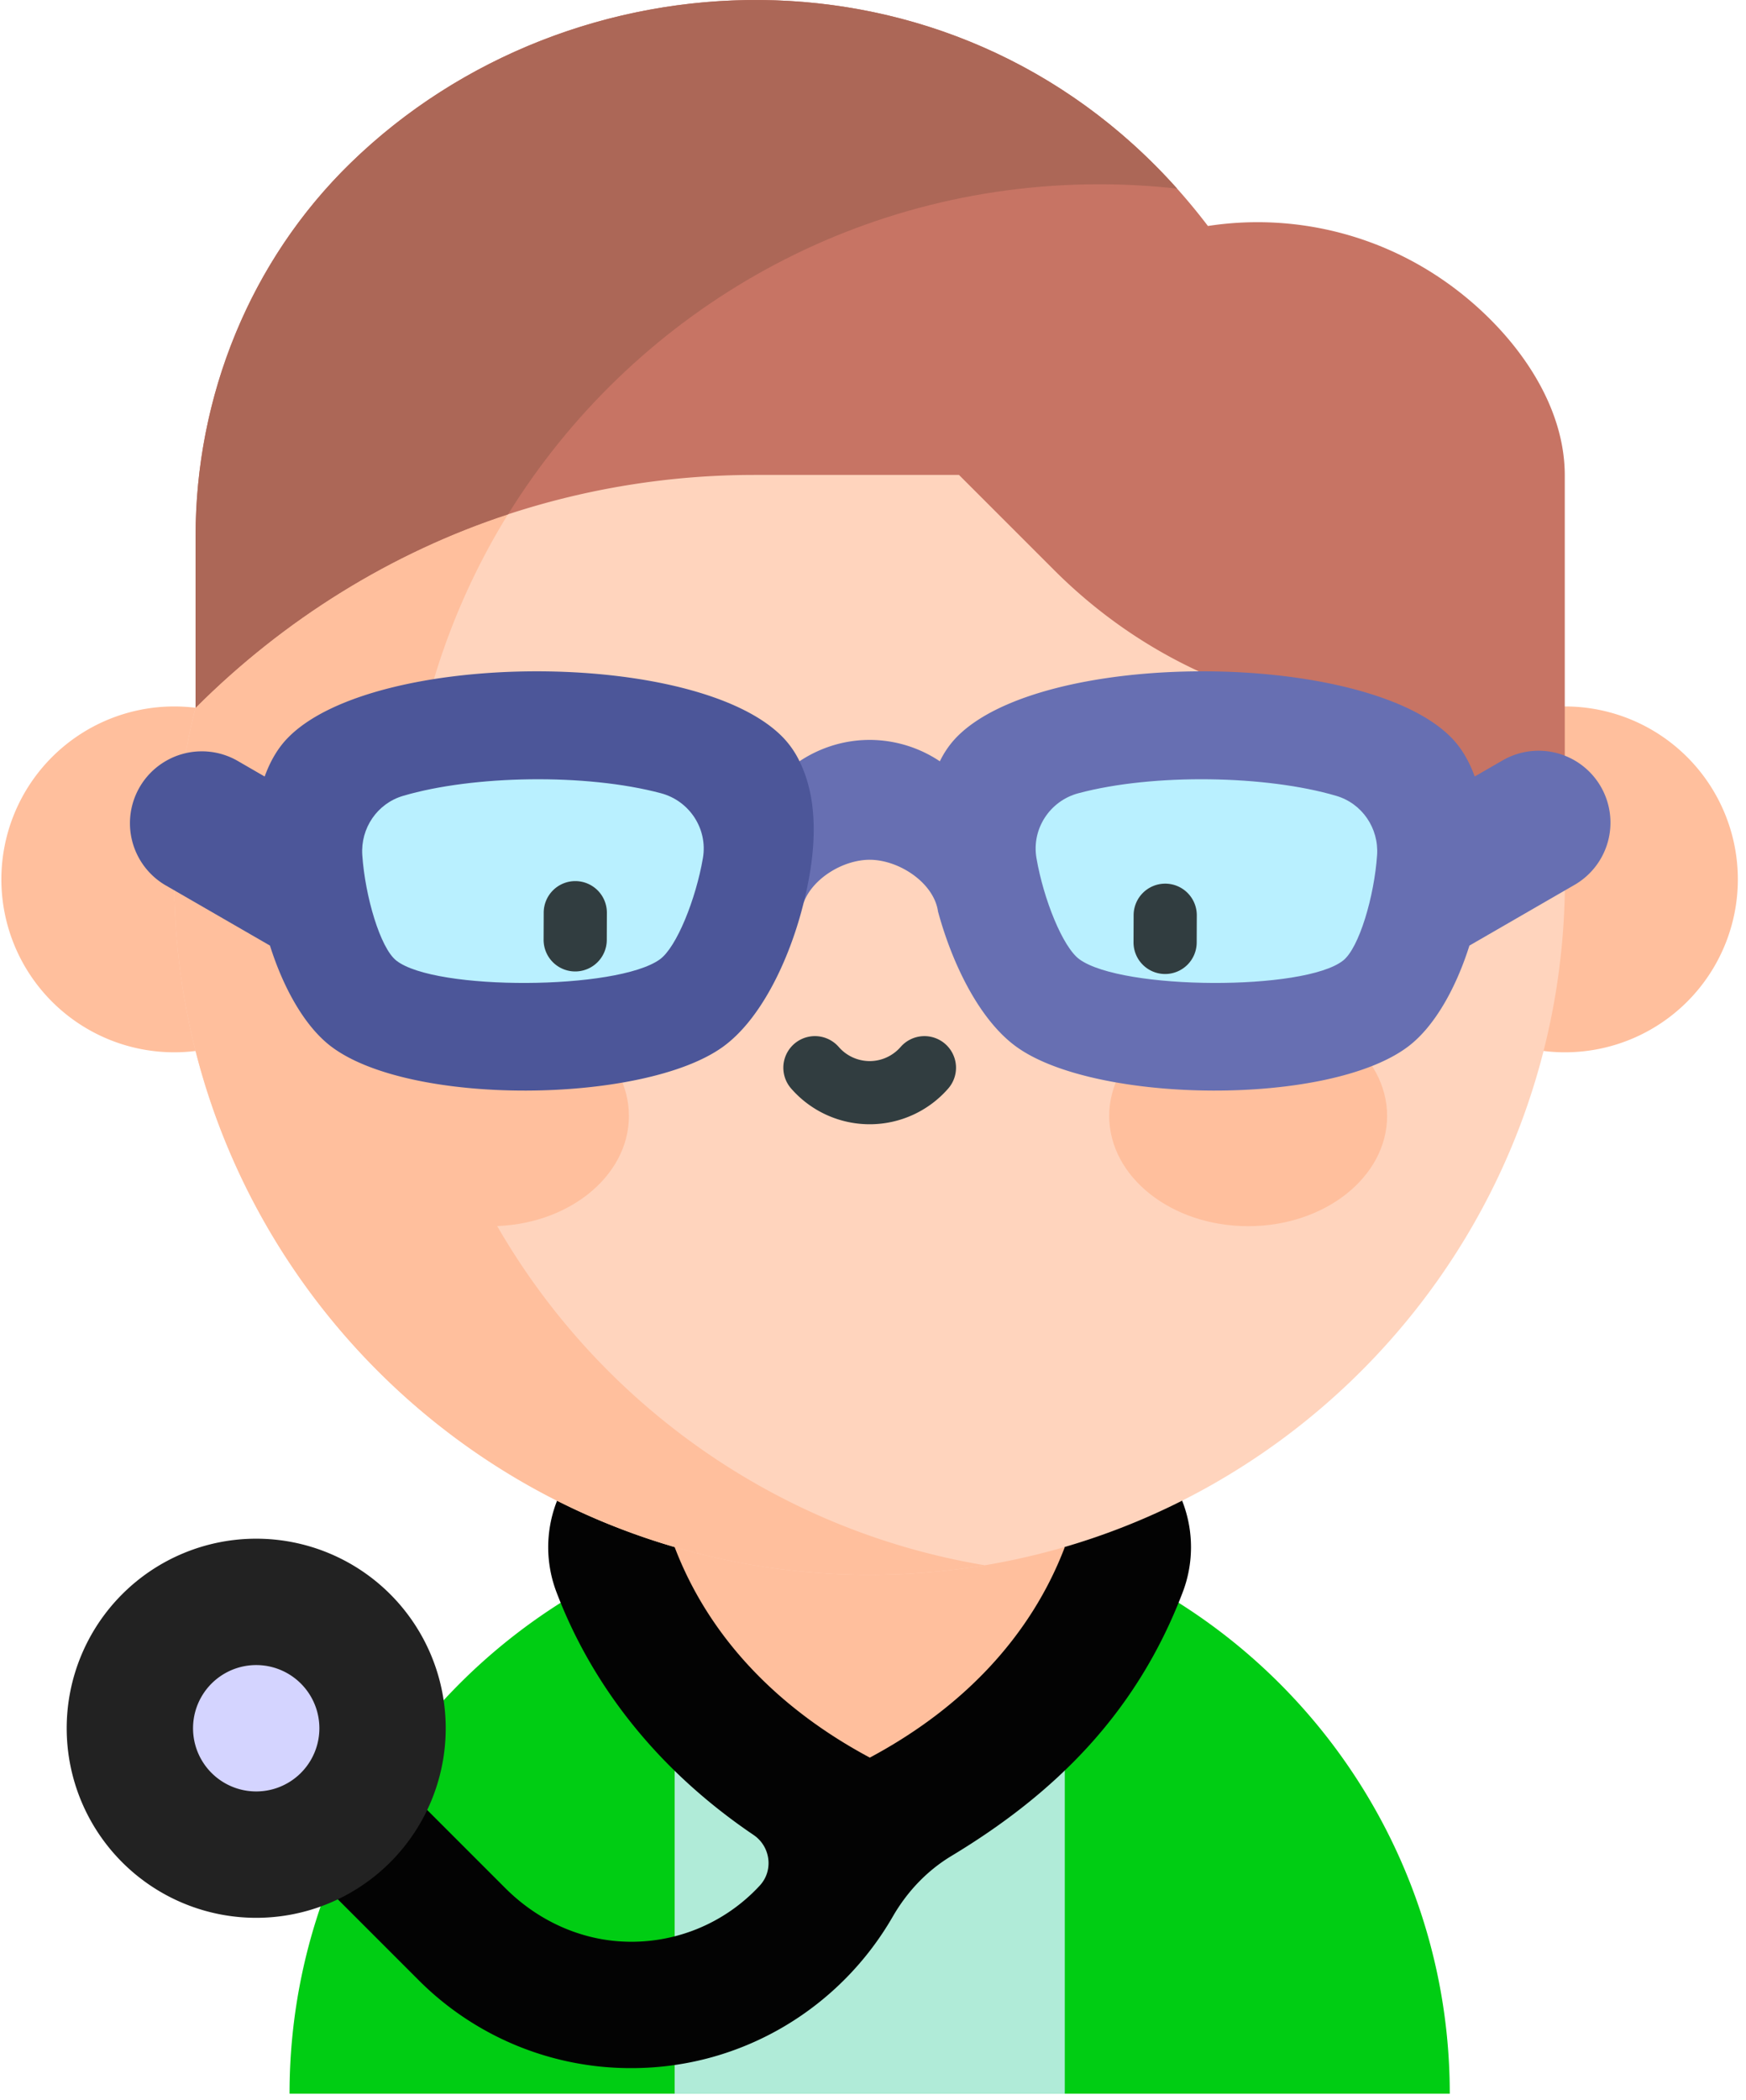 <svg xmlns="http://www.w3.org/2000/svg" width="89" height="107"><path fill="#00cd13" d="M71.449 94.914C66.827 84.313 56.305 77.12 44.329 77.12c-12.041 0-22.525 7.26-27.118 17.794a29.394 29.394 0 0 0-2.451 11.776H73.9c0-4.184-.877-8.166-2.451-11.776z"/><path fill="#b0ebd8" d="M44.33 77.12c-3.42 0-6.773.588-9.94 1.722v27.848h19.886V78.842a29.458 29.458 0 0 0-9.946-1.722z"/><path fill="#030303" d="M57.319 73.171l-25.982-.001a6.44 6.44 0 0 0-2.97 7.968c1.888 4.953 5.332 9.18 10.046 12.37.866.587 1.027 1.81.316 2.578a8.899 8.899 0 0 1-7.085 2.847c-2.223-.133-4.305-1.135-5.88-2.71l-10.43-10.43-4.554 4.554 10.542 10.542a15.265 15.265 0 0 0 10.865 4.5c5.691 0 10.667-3.112 13.321-7.722.727-1.261 1.74-2.337 2.987-3.088 5.295-3.19 9.447-7.291 11.792-13.44a6.44 6.44 0 0 0-2.968-7.967z"/><path fill="#222" d="M13.06 97.73a9.66 9.66 0 0 0 9.66-9.66 9.66 9.66 0 0 0-9.66-9.66 9.66 9.66 0 0 0-9.66 9.66 9.66 9.66 0 0 0 9.66 9.66z"/><path fill="#d4d4ff" d="M13.06 91.29a3.22 3.22 0 1 0 0-6.44 3.22 3.22 0 0 0 0 6.44z"/><path fill="#ffbf9d" d="M44.338 73.5l-9.948 5.341c1.746 4.579 5.244 8.21 9.948 10.725 4.704-2.515 8.192-6.147 9.938-10.725zM8.882 53.624a8.812 8.812 0 1 0 0-17.624 8.812 8.812 0 0 0 0 17.624zm70.89 0a8.812 8.812 0 1 0 0-17.624 8.812 8.812 0 0 0 0 17.624z"/><path fill="#ffd4bd" d="M54.261 78.836C69 74.539 79.77 60.93 79.77 44.806c0-17.575-12.79-32.162-29.57-34.961a35.684 35.684 0 0 0-5.876-.485C24.75 9.36 8.88 25.23 8.88 44.805c0 16.126 10.77 29.734 25.508 34.03a35.448 35.448 0 0 0 9.936 1.415 35.61 35.61 0 0 0 5.875-.486 35.26 35.26 0 0 0 4.062-.928z"/><path fill="#ffbf9d" d="M20.63 44.805c0-17.574 12.79-32.161 29.57-34.96a35.684 35.684 0 0 0-5.876-.485C24.75 9.36 8.88 25.23 8.88 44.805c0 19.575 15.87 35.445 35.444 35.445 2.002 0 3.964-.167 5.875-.486-16.779-2.8-29.57-17.385-29.57-34.959z"/><path fill="#ffbf9d" d="M25.004 62.485c3.896 0 7.054-2.515 7.054-5.618 0-3.102-3.158-5.617-7.054-5.617-3.896 0-7.054 2.515-7.054 5.617 0 3.103 3.158 5.618 7.054 5.618zm38.619 0c3.912 0 7.083-2.515 7.083-5.618 0-3.102-3.171-5.617-7.083-5.617-3.912 0-7.083 2.515-7.083 5.617 0 3.103 3.171 5.618 7.083 5.618z"/><path fill="#c77464" d="M73.308 14.1a16.65 16.65 0 0 0-11.736-2.584 31.17 31.17 0 0 0-1.571-1.904C48.43-3.338 29.108-2.63 17.874 8.304c-5.118 4.982-7.904 11.89-7.904 19.032v8.728c4.507-4.508 9.973-7.9 15.918-9.852a40.266 40.266 0 0 1 12.563-2.01h10.432l4.84 4.839c4.803 4.803 10.833 7.192 17.037 7.557.337 4.508 4.404 7.899 9.002 7.276V24.221c0-4.057-3.072-7.88-6.454-10.121z"/><path fill="#ac6757" d="M17.874 8.304c-5.118 4.982-7.904 11.89-7.904 19.032v8.728c4.507-4.508 9.986-7.905 15.93-9.857C32.142 16.113 43.296 9.39 56.036 9.39c1.341 0 2.664.077 3.966.222C48.43-3.338 29.108-2.63 17.874 8.304z"/><path fill="#676fb2" d="M81.6 40.088a3.663 3.663 0 0 0-5.003-1.341l-1.426.823c-.28-.774-.67-1.45-1.19-1.98-4.4-4.488-20.935-4.532-25.262.02a4.727 4.727 0 0 0-.811 1.185 6.456 6.456 0 0 0-3.579-1.09c-1.237 0-2.48.36-3.579 1.09l-2.35 3.19 2.559 4.025c.457-1.249 2.02-2.195 3.37-2.197 1.517.002 3.306 1.196 3.49 2.673v-.018c.73 2.68 2.12 5.527 3.997 6.879 4.034 2.906 15.944 3.046 19.979-.03 1.315-1.002 2.41-2.927 3.107-5.131l5.358-3.094a3.663 3.663 0 0 0 1.34-5.004z"/><path fill="#4c5699" d="M40.755 38.795a4.727 4.727 0 0 0-.812-1.184c-4.327-4.553-20.862-4.51-25.262-.02-.52.528-.91 1.205-1.19 1.98l-1.425-.824a3.664 3.664 0 0 0-3.664 6.345l5.359 3.094c.695 2.203 1.79 4.129 3.106 5.132 4.035 3.075 15.946 2.935 19.98.029 1.876-1.352 3.266-4.2 3.997-6.879l.014-.054c.036-.134.071-.268.105-.403.593-2.364.85-5.06-.208-7.216z"/><path fill="#b9f0ff" d="M35.83 43.727c-.358 2.088-1.341 4.546-2.196 5.162-2.178 1.57-11.46 1.613-13.434.06-.818-.643-1.59-3.273-1.733-5.373-.093-1.37.76-2.63 2.077-3.019 3.558-1.05 9.32-1.157 13.152-.133 1.454.39 2.389 1.82 2.134 3.303zm34.365-.151c-.143 2.1-.915 4.73-1.733 5.373-1.974 1.553-11.255 1.51-13.434-.06-.855-.616-1.838-3.074-2.196-5.162-.255-1.484.68-2.914 2.134-3.303 3.832-1.024 9.594-.918 13.152.133 1.316.389 2.17 1.65 2.077 3.019z"/><path fill="#313d40" d="M48.18 53.197a1.61 1.61 0 0 0-2.272.155c-.399.457-.973.72-1.577.72a2.092 2.092 0 0 1-1.577-.72 1.61 1.61 0 1 0-2.428 2.116 5.311 5.311 0 0 0 8.01 0 1.61 1.61 0 0 0-.157-2.271zm11.221-8.167h-.006a1.61 1.61 0 0 0-1.61 1.604l-.005 1.384a1.61 1.61 0 0 0 1.604 1.616h.006A1.61 1.61 0 0 0 61 48.03l.005-1.384a1.61 1.61 0 0 0-1.604-1.616zm-30.07-.13h-.006a1.61 1.61 0 0 0-1.61 1.604l-.005 1.384a1.61 1.61 0 0 0 1.604 1.616h.006a1.61 1.61 0 0 0 1.61-1.604l.005-1.384a1.61 1.61 0 0 0-1.604-1.616z"/></svg>